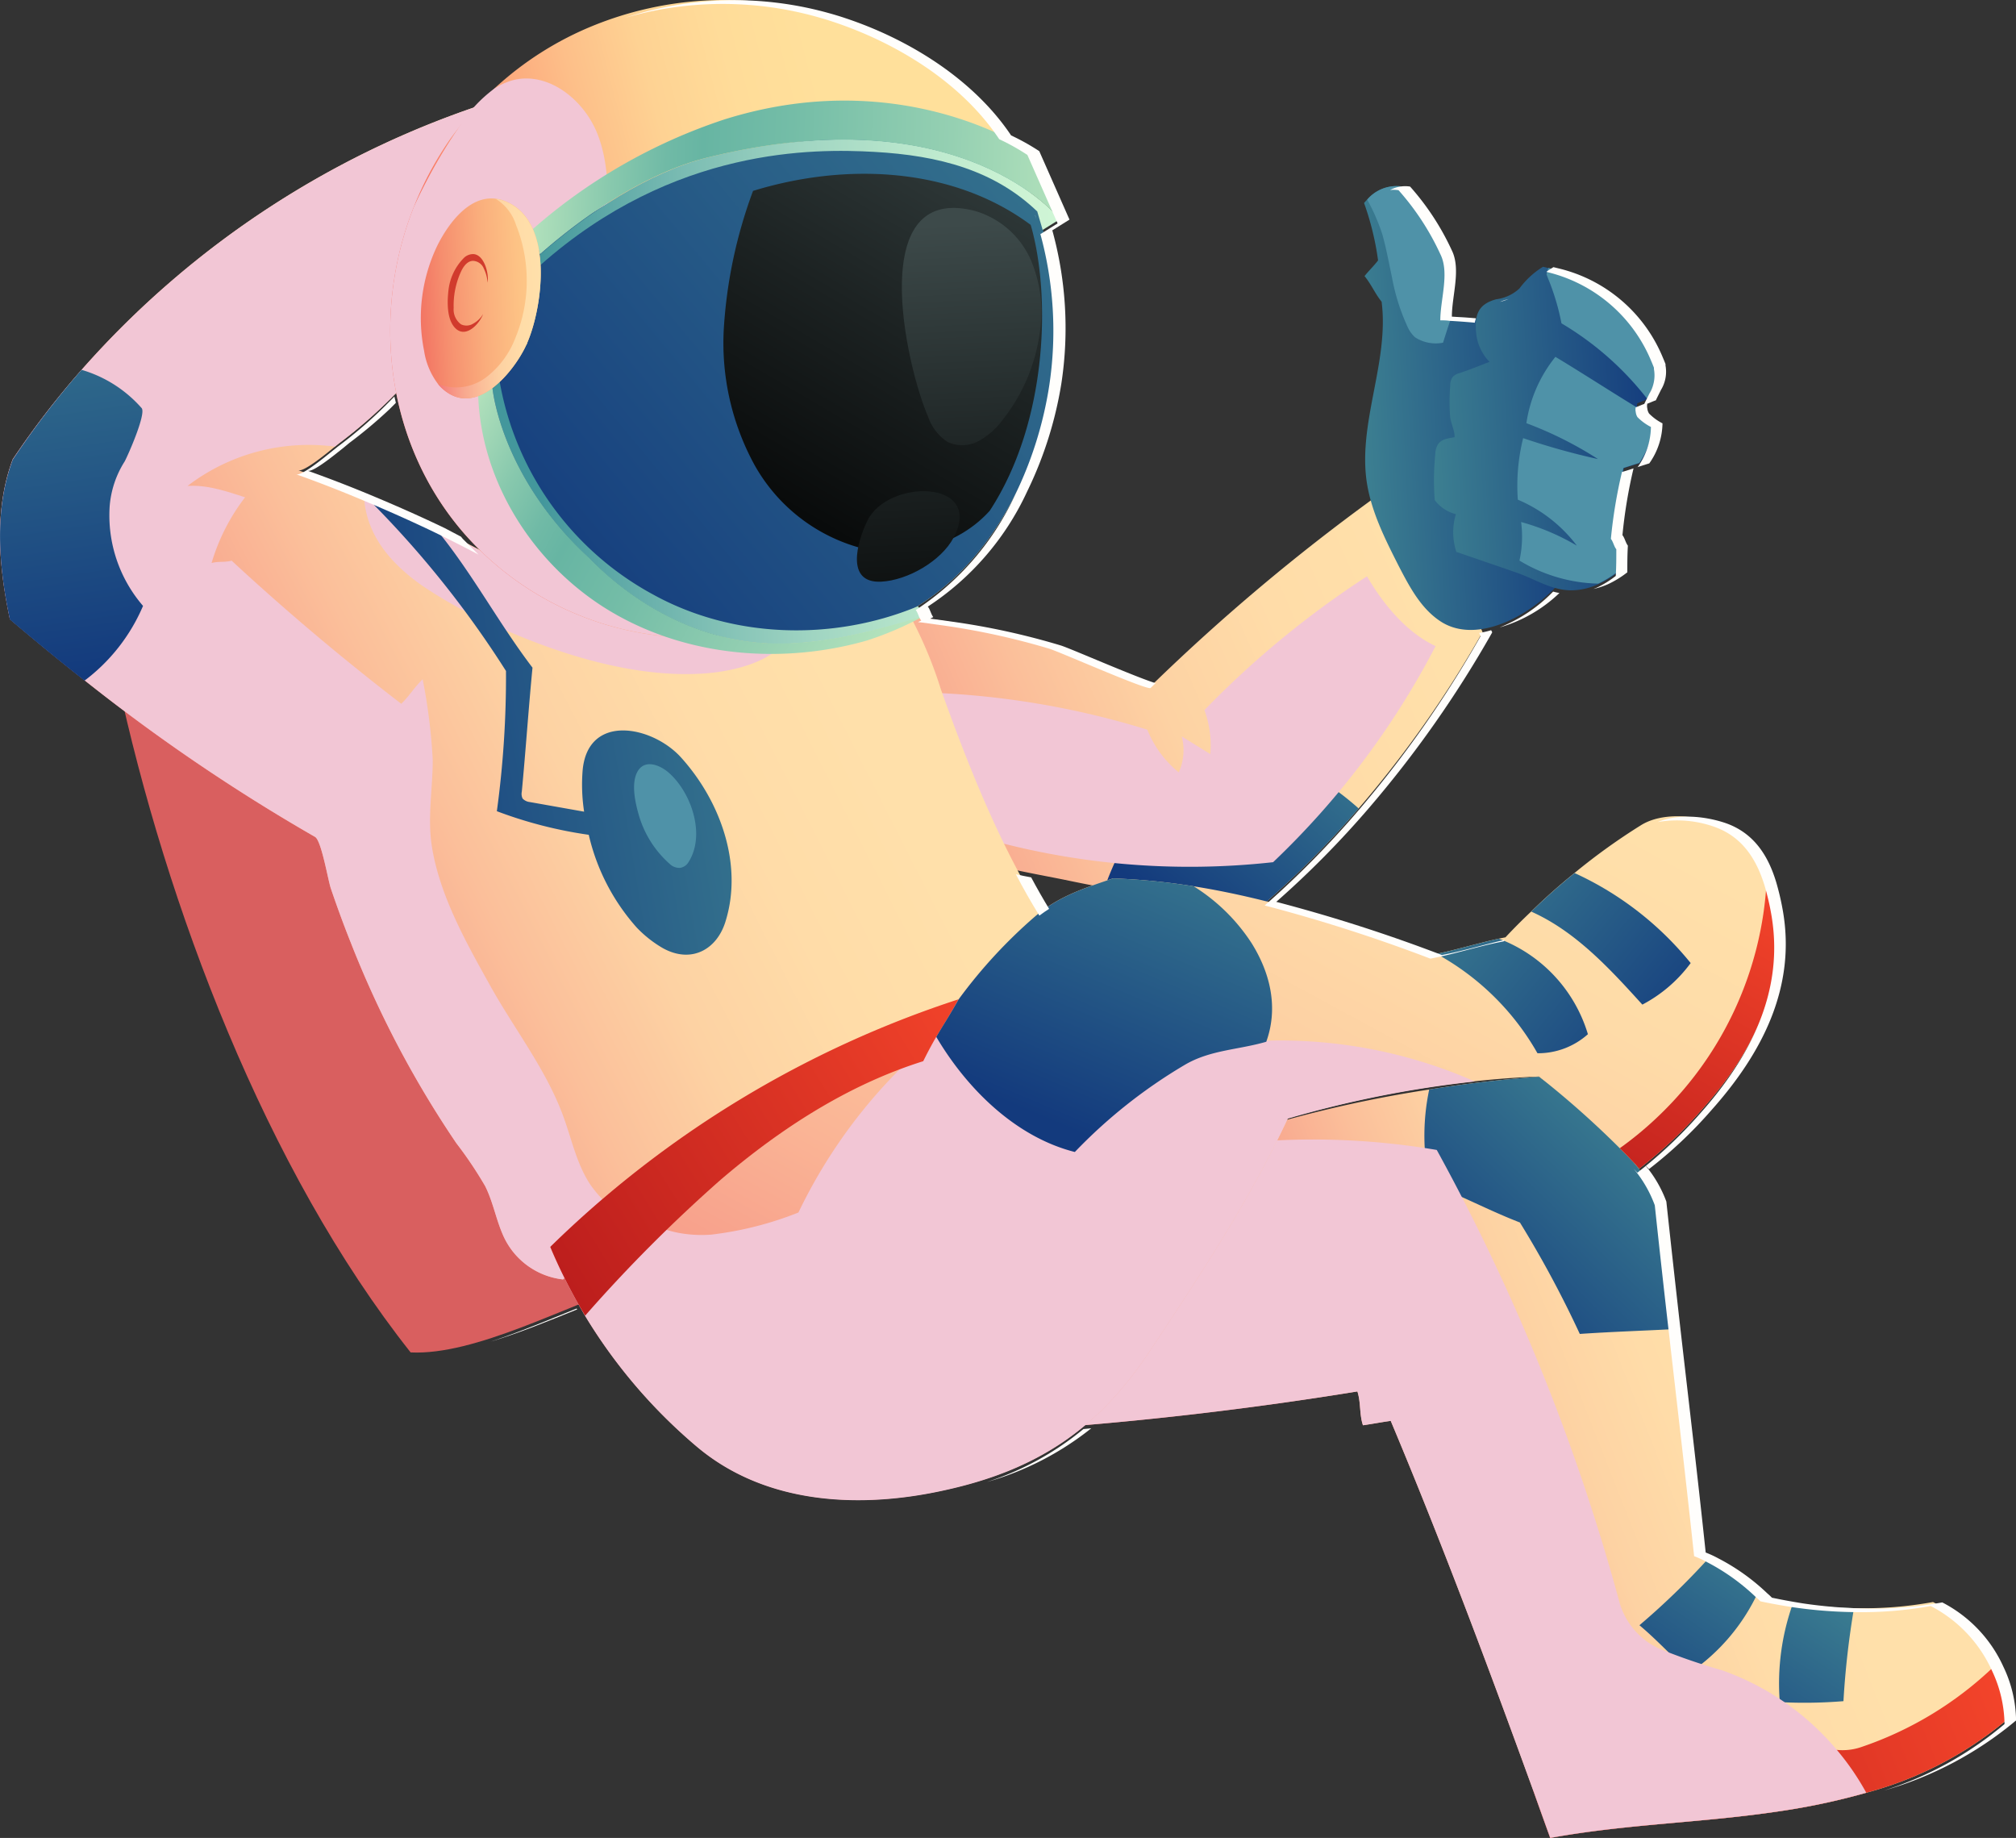 <svg xmlns="http://www.w3.org/2000/svg" xmlns:xlink="http://www.w3.org/1999/xlink" viewBox="0 0 256.23 233.57"><rect x="0" y="0" width="256.23" height="233.57" fill="#333333" stroke="none"/><defs><style>.cls-1{isolation:isolate;}.cls-2{fill:#d95f5f;}.cls-3{fill:url(#Безымянный_градиент_8);}.cls-4{fill:url(#Безымянный_градиент_45);}.cls-5{fill:url(#Безымянный_градиент_45-2);}.cls-6{fill:url(#Безымянный_градиент_45-3);}.cls-7{fill:url(#Безымянный_градиент_307);}.cls-8{fill:#f2c6d5;mix-blend-mode:multiply;}.cls-9{fill:url(#Безымянный_градиент_8-2);}.cls-10{fill:url(#Безымянный_градиент_45-4);}.cls-11{fill:url(#Безымянный_градиент_8-3);}.cls-12{fill:url(#Безымянный_градиент_36);}.cls-13{fill:url(#Безымянный_градиент_45-5);}.cls-14{fill:url(#Безымянный_градиент_52);}.cls-15{fill:url(#Безымянный_градиент_41);}.cls-16{fill:url(#Безымянный_градиент_52-2);}.cls-17{fill:url(#Безымянный_градиент_41-2);}.cls-18{fill:url(#Безымянный_градиент_35);}.cls-19{fill:url(#Безымянный_градиент_8-4);}.cls-20{fill:#d13b2d;}.cls-21,.cls-22,.cls-23{mix-blend-mode:screen;}.cls-21{fill:url(#Безымянный_градиент_395);}.cls-22{fill:url(#Безымянный_градиент_395-2);}.cls-23{fill:url(#Безымянный_градиент_395-3);}.cls-24{fill:url(#Безымянный_градиент_45-6);}.cls-25{fill:url(#Безымянный_градиент_45-7);}.cls-26{fill:#4f92a8;}.cls-27{fill:url(#Безымянный_градиент_411);}.cls-28{fill:url(#Безымянный_градиент_307-2);}.cls-29{fill:url(#Безымянный_градиент_45-8);}.cls-30{fill:url(#Безымянный_градиент_45-9);}.cls-31{fill:url(#Безымянный_градиент_307-3);}.cls-32{fill:url(#Безымянный_градиент_45-10);}.cls-33{fill:url(#Безымянный_градиент_45-11);}.cls-34{fill:url(#Безымянный_градиент_45-12);}.cls-35{fill:#fffefc;}</style><linearGradient id="Безымянный_градиент_8" x1="160.32" y1="208.28" x2="219.83" y2="188.19" gradientTransform="matrix(1, -0.05, 0.05, 1, -4.52, -1.04)" gradientUnits="userSpaceOnUse"><stop offset="0" stop-color="#f37777"/><stop offset="0.06" stop-color="#f5857e"/><stop offset="0.23" stop-color="#f8a68e"/><stop offset="0.41" stop-color="#fbbf9a"/><stop offset="0.59" stop-color="#fdd2a3"/><stop offset="0.79" stop-color="#ffdca8"/><stop offset="1" stop-color="#ffe0aa"/></linearGradient><linearGradient id="Безымянный_градиент_45" x1="205.71" y1="153.32" x2="178.27" y2="179.02" gradientTransform="matrix(1, -0.05, 0.05, 1, -4.52, -1.04)" gradientUnits="userSpaceOnUse"><stop offset="0" stop-color="#3c7f91"/><stop offset="1" stop-color="#133a7d"/></linearGradient><linearGradient id="Безымянный_градиент_45-2" x1="217.17" y1="206.56" x2="197.65" y2="232.64" xlink:href="#Безымянный_градиент_45"/><linearGradient id="Безымянный_градиент_45-3" x1="229.62" y1="215.88" x2="210.11" y2="241.96" xlink:href="#Безымянный_градиент_45"/><linearGradient id="Безымянный_градиент_307" x1="254.77" y1="223.83" x2="173.81" y2="252.23" gradientTransform="matrix(1, -0.05, 0.05, 1, -4.52, -1.04)" gradientUnits="userSpaceOnUse"><stop offset="0" stop-color="#fa492c"/><stop offset="1" stop-color="#b1161a"/></linearGradient><linearGradient id="Безымянный_градиент_8-2" x1="101.11" y1="118.55" x2="181.69" y2="88.22" xlink:href="#Безымянный_градиент_8"/><linearGradient id="Безымянный_градиент_45-4" x1="169.89" y1="99.13" x2="147.28" y2="124.34" xlink:href="#Безымянный_градиент_45"/><linearGradient id="Безымянный_градиент_8-3" x1="17.91" y1="113.42" x2="99.64" y2="76.9" xlink:href="#Безымянный_градиент_8"/><linearGradient id="Безымянный_градиент_36" x1="62.8" y1="54.21" x2="113.82" y2="43.63" gradientTransform="matrix(1, -0.05, 0.05, 1, -4.52, -1.04)" gradientUnits="userSpaceOnUse"><stop offset="0" stop-color="#f97762"/><stop offset="0.06" stop-color="#fa856a"/><stop offset="0.23" stop-color="#fca67b"/><stop offset="0.41" stop-color="#fdbf89"/><stop offset="0.59" stop-color="#fed293"/><stop offset="0.79" stop-color="#ffdc99"/><stop offset="1" stop-color="#ffe09b"/></linearGradient><linearGradient id="Безымянный_градиент_45-5" x1="151.68" y1="17.43" x2="67.04" y2="80.81" xlink:href="#Безымянный_градиент_45"/><linearGradient id="Безымянный_градиент_52" x1="141.8" y1="32.78" x2="70.93" y2="31.04" gradientTransform="matrix(1, -0.05, 0.05, 1, -4.52, -1.04)" gradientUnits="userSpaceOnUse"><stop offset="0" stop-color="#d2f7d6"/><stop offset="0.13" stop-color="#ccf3d4"/><stop offset="0.31" stop-color="#bbe8cd"/><stop offset="0.52" stop-color="#a0d5c2"/><stop offset="0.74" stop-color="#79bbb2"/><stop offset="0.98" stop-color="#489a9e"/><stop offset="1" stop-color="#43979c"/></linearGradient><linearGradient id="Безымянный_градиент_41" x1="143.84" y1="33.09" x2="69.07" y2="26.43" gradientTransform="matrix(1, -0.05, 0.05, 1, -4.52, -1.04)" gradientUnits="userSpaceOnUse"><stop offset="0" stop-color="#bde8bf"/><stop offset="0.27" stop-color="#95d0b2"/><stop offset="0.54" stop-color="#74bda7"/><stop offset="0.69" stop-color="#67b5a3"/><stop offset="0.75" stop-color="#70baa6"/><stop offset="0.84" stop-color="#87c8ad"/><stop offset="0.96" stop-color="#addeba"/><stop offset="1" stop-color="#bde8bf"/></linearGradient><linearGradient id="Безымянный_градиент_52-2" x1="140.84" y1="72.03" x2="69.97" y2="70.29" xlink:href="#Безымянный_градиент_52"/><linearGradient id="Безымянный_градиент_41-2" x1="113.71" y1="93.96" x2="57.34" y2="59.62" xlink:href="#Безымянный_градиент_41"/><linearGradient id="Безымянный_градиент_35" x1="52.31" y1="42.4" x2="77.23" y2="42.25" gradientTransform="matrix(1, -0.05, 0.05, 1, -4.52, -1.04)" gradientUnits="userSpaceOnUse"><stop offset="0" stop-color="#ee5656"/><stop offset="0.08" stop-color="#f1695e"/><stop offset="0.27" stop-color="#f68f6f"/><stop offset="0.46" stop-color="#faad7c"/><stop offset="0.65" stop-color="#fdc385"/><stop offset="0.83" stop-color="#fed08b"/><stop offset="1" stop-color="#ffd48d"/></linearGradient><linearGradient id="Безымянный_градиент_8-4" x1="57.47" y1="42.37" x2="71.29" y2="42.37" xlink:href="#Безымянный_градиент_8"/><linearGradient id="Безымянный_градиент_395" x1="137.03" y1="14.59" x2="93.77" y2="80.54" gradientTransform="matrix(1, -0.05, 0.05, 1, -4.52, -1.04)" gradientUnits="userSpaceOnUse"><stop offset="0" stop-color="#3d4a4a"/><stop offset="0.51" stop-color="#1c2222"/><stop offset="1"/></linearGradient><linearGradient id="Безымянный_градиент_395-2" x1="125.81" y1="35.71" x2="125.61" y2="96.77" xlink:href="#Безымянный_градиент_395"/><linearGradient id="Безымянный_градиент_395-3" x1="116.27" y1="35.68" x2="116.08" y2="96.74" xlink:href="#Безымянный_градиент_395"/><linearGradient id="Безымянный_градиент_45-6" x1="7.04" y1="29.5" x2="12.54" y2="87.47" xlink:href="#Безымянный_градиент_45"/><linearGradient id="Безымянный_градиент_45-7" x1="103.36" y1="92.63" x2="41.91" y2="99.78" xlink:href="#Безымянный_градиент_45"/><linearGradient id="Безымянный_градиент_411" x1="103.96" y1="218.07" x2="177" y2="98.08" gradientTransform="matrix(1, -0.05, 0.05, 1, -4.52, -1.04)" gradientUnits="userSpaceOnUse"><stop offset="0" stop-color="#f37777"/><stop offset="0.17" stop-color="#f69385"/><stop offset="0.4" stop-color="#fab495"/><stop offset="0.62" stop-color="#fdcca1"/><stop offset="0.83" stop-color="#fedba8"/><stop offset="1" stop-color="#ffe0aa"/></linearGradient><linearGradient id="Безымянный_градиент_307-2" x1="130.38" y1="131.8" x2="55.6" y2="172.57" xlink:href="#Безымянный_градиент_307"/><linearGradient id="Безымянный_градиент_45-8" x1="177.2" y1="124.98" x2="206.48" y2="151.64" xlink:href="#Безымянный_градиент_45"/><linearGradient id="Безымянный_градиент_45-9" x1="186.01" y1="115.3" x2="215.29" y2="141.97" xlink:href="#Безымянный_градиент_45"/><linearGradient id="Безымянный_градиент_307-3" x1="229.82" y1="121.68" x2="195.33" y2="175.59" xlink:href="#Безымянный_градиент_307"/><linearGradient id="Безымянный_градиент_45-10" x1="151.43" y1="111.4" x2="132.3" y2="150.96" xlink:href="#Безымянный_градиент_45"/><linearGradient id="Безымянный_градиент_45-11" x1="174.66" y1="62.56" x2="202.38" y2="62.56" xlink:href="#Безымянный_градиент_45"/><linearGradient id="Безымянный_градиент_45-12" x1="183.24" y1="66.02" x2="212.33" y2="66.02" xlink:href="#Безымянный_градиент_45"/></defs><g class="cls-1"><g id="Слой_1" data-name="Слой 1"><path class="cls-2" d="M79.89,163.43c-7.9,2.46-19.43,8.84-27.7,8.44C33.81,148.66,21.12,115.15,14.9,86.2,22,81.65,33.22,78,41.35,75.79,52,105.47,64.75,135.79,79.89,163.43Z"/><path class="cls-3" d="M255,218.6a46.4,46.4,0,0,1-17.8,9.23,85,85,0,0,1-10.43,2.26c-10.18,1.58-19.6,1.64-29.74,3.48-.72-2-1.44-4-2.15-6-5.72-15.75-11.65-31.6-18.12-47-1.34.19-2.18.36-3.53.56-.47-1.39-.25-2.9-.71-4.3q-20.27,3.3-40.79,4.76c6.4-13.14,16.58-26.17,27.31-36.45.79-.76,1.59-1.5,2.38-2.23a157.83,157.83,0,0,1,20.23-4.45c4.78-.77,9.53-1.31,13.95-1.62,6.57,4.34,13.73,11.64,15,15.82.58,5.45,1.2,10.86,1.81,16.27,1.07,9.43,2.18,18.83,3.2,28.33a13.37,13.37,0,0,1,1.59.74,26.62,26.62,0,0,1,6.24,4.45,7.81,7.81,0,0,1,.59.55c1.28.27,2.59.51,3.91.71a58.85,58.85,0,0,0,7.74.66,49,49,0,0,0,10-.78,17.23,17.23,0,0,1,7.77,8.19A16.08,16.08,0,0,1,255,218.6Z"/><path class="cls-4" d="M212.37,168.93c-3.87.2-7.59.32-11.58.59a136.73,136.73,0,0,0-7.61-14.16c-3.93-1.52-7.45-3.42-11.37-4.93a1.26,1.26,0,0,0-.07.16,28.36,28.36,0,0,1-.09-12.13c4.78-.77,9.53-1.31,13.95-1.62,6.57,4.34,13.73,11.64,15,15.82C211.14,158.11,211.76,163.52,212.37,168.93Z"/><path class="cls-5" d="M223.4,202.45a25.2,25.2,0,0,1-8.58,10.09c-2.32-2-4.13-4.06-6.45-6a94.17,94.17,0,0,0,8.79-8.51A26.62,26.62,0,0,1,223.4,202.45Z"/><path class="cls-6" d="M235.64,204.37a107.42,107.42,0,0,0-1.34,11.82,60.71,60.71,0,0,1-8.09.12,30.17,30.17,0,0,1,1.69-12.6A58.85,58.85,0,0,0,235.64,204.37Z"/><path class="cls-7" d="M255,218.6a46.4,46.4,0,0,1-17.8,9.23,85,85,0,0,1-10.43,2.26c-10.18,1.58-19.6,1.64-29.74,3.48-.72-2-1.44-4-2.15-6a57.44,57.44,0,0,1,19.36-4.65q5.83-.51,11.71-.6c2,0,4,0,6,0,.57,0,1.08.06,1.57.07a7.38,7.38,0,0,0,2.93-.33,45.32,45.32,0,0,0,17-10.3A16.08,16.08,0,0,1,255,218.6Z"/><path class="cls-8" d="M237.2,227.83a85,85,0,0,1-10.43,2.26c-10.18,1.58-19.6,1.64-29.74,3.48-.72-2-1.44-4-2.15-6-5.72-15.75-11.65-31.6-18.12-47-1.34.19-2.18.36-3.53.56-.47-1.39-.25-2.9-.71-4.3q-20.27,3.3-40.79,4.76c6.4-13.14,16.58-26.17,27.31-36.45a94,94,0,0,1,23.57,1,262,262,0,0,1,23.26,57.62,9.26,9.26,0,0,0,5.21,5.84,77.3,77.3,0,0,0,7.77,2.66,33.61,33.61,0,0,1,14.65,10.17A32.84,32.84,0,0,1,237.2,227.83Z"/><path class="cls-9" d="M188.43,80.33a139.84,139.84,0,0,1-15.75,22.41,119,119,0,0,1-12.53,12.57c-.7.61-4.66-.34-5.61-.44-4.74-.49-9.46-1.21-14.16-2.06q-2.53-.47-5.06-1c-5.86-1.18-12-2.08-17.34-5.14s-9.67-8.22-10.53-14.47a14.55,14.55,0,0,1,3-10.85,7.88,7.88,0,0,1,3-2.46c1.82-.78,3.72-.38,6.35,0a94.12,94.12,0,0,1,13.87,3c1.35.41,12.5,5.35,12.91,5a256.87,256.87,0,0,1,28.06-23.59A39.5,39.5,0,0,1,188.43,80.33Z"/><path class="cls-10" d="M172.68,102.74a119,119,0,0,1-12.53,12.57c-.7.61-4.66-.34-5.61-.44-4.74-.49-9.46-1.21-14.16-2.06a45.5,45.5,0,0,1,3.73-7.85,59.67,59.67,0,0,0,10.94,0c4.67-.42,8.45-3.2,11.81-6.48A36.93,36.93,0,0,1,172.68,102.74Z"/><path class="cls-8" d="M117.45,88a106.78,106.78,0,0,1,28.37,4.73,13.51,13.51,0,0,0,4,5.43,6.9,6.9,0,0,0,.38-4.57l3.63,2.24a13,13,0,0,0-.75-5.59,119.25,119.25,0,0,1,20.66-17c2.09,3.57,5,7.12,8.72,8.87a103.89,103.89,0,0,1-20.65,27.46,96.39,96.39,0,0,1-38.34-3.49c-2.86-.84-5.89-2-7.6-4.41a9.46,9.46,0,0,1-1.21-7.18C115.17,92,116.29,90.22,117.45,88Z"/><path class="cls-11" d="M136.87,122.37c-.25-.32-8.07,2.88-8.75,3.13-3.55,1.37-7.12,2.65-10.55,4.27a166.12,166.12,0,0,0-16.52,9,156.32,156.32,0,0,0-21.48,16.08q-4.16,3.72-8,7.74a9.48,9.48,0,0,1-7.49-5.31c-1-2.11-1.37-4.46-2.41-6.54A50.42,50.42,0,0,0,58,145.28a129.7,129.7,0,0,1-7.44-12.41,131,131,0,0,1-6-13.14c-.9-2.25-1.73-4.53-2.51-6.82-.36-1.06-1.19-6.06-2-6.55A235.61,235.61,0,0,1,10.74,86.45c-3.21-2.52-6.37-5.12-9.48-7.76-1.46-6.88-2-14,.36-20.32A109,109,0,0,1,10.37,47,117.18,117.18,0,0,1,63,12.75c.47,9-.46,21.11-5.68,28.75a64.61,64.61,0,0,1-9,10.44,61.92,61.92,0,0,1-5.11,4.31c-.13.09-.35.28-.64.51-1.32,1.08-4,3.25-4.67,3q4.31,1.53,8.49,3.29l.14.06q4.44,1.84,8.77,3.93,5.06,2.43,10,5.17c9.38-1,18.73-2.8,28.2-2.62l1.06,0c6,.2,12.5,1,17.24,4.51A15.21,15.21,0,0,1,116.06,79a54,54,0,0,1,3.53,8.62C123.79,99.4,129.07,112.47,136.87,122.37Z"/><path class="cls-8" d="M100.52,80c-1.23,4.06-7.44,5.35-11.06,5.59-9,.62-19-2.6-27.14-6.38a54.73,54.73,0,0,1-8.84-4.91c-3.61-2.58-6.56-5.89-7.13-10.3a3.14,3.14,0,0,1,0-.92l.14.06q4.44,1.84,8.77,3.93,5.06,2.43,10,5.17c9.38-1,18.73-2.8,28.2-2.62l1.06,0A30.79,30.79,0,0,1,98,73C99.72,74.92,101.28,77.5,100.52,80Z"/><path class="cls-8" d="M79.57,154.86q-4.16,3.72-8,7.74a9.48,9.48,0,0,1-7.49-5.31c-1-2.11-1.37-4.46-2.41-6.54A50.42,50.42,0,0,0,58,145.28a129.7,129.7,0,0,1-7.44-12.41,131,131,0,0,1-6-13.14c-.9-2.25-1.73-4.53-2.51-6.82-.36-1.06-1.19-6.06-2-6.55A235.61,235.61,0,0,1,10.74,86.45c-3.21-2.52-6.37-5.12-9.48-7.76-1.46-6.88-2-14,.36-20.32A109,109,0,0,1,10.37,47,117.18,117.18,0,0,1,63,12.75c.47,9-.46,21.11-5.68,28.75a64.61,64.61,0,0,1-9,10.44,61.92,61.92,0,0,1-5.11,4.31c-.13.09-.35.28-.64.51a25.38,25.38,0,0,0-18.74,5c2.5-.17,4.94.67,7.32,1.44a25.6,25.6,0,0,0-4.26,8.35c.9-.25,1.66-.05,2.55-.3Q39.79,80.83,51,89.44c1.14-1.13,1.58-2,2.72-3.12A72.21,72.21,0,0,1,55,96.57c0,3.72-.69,7.27-.11,11,1,6.29,4.38,12.25,7.44,17.74s7,10.49,9.2,16.38c1.12,3,1.75,6.27,3.55,8.93A16,16,0,0,0,79.57,154.86Z"/><path class="cls-12" d="M133.62,48.65a49.43,49.43,0,0,1-4.37,13.78c-4.14,8.45-10.75,15.26-20,17.85a39.65,39.65,0,0,1-6.81,1.27,73.52,73.52,0,0,1-17-.56c-1-.11-1.92-.24-2.87-.37A38.83,38.83,0,0,1,59.12,67.94c-10.07-11.45-12-27.84-6.52-41.65a42.43,42.43,0,0,1,4.25-8.08c.41-.61.85-1.2,1.3-1.78a39.08,39.08,0,0,1,4.63-5.13A41.45,41.45,0,0,1,75.55,3.2a44.39,44.39,0,0,1,28.22-1.64c.84.23,1.66.47,2.48.74,8.77,2.93,17.8,8.69,22.3,17l0,.09.68,1.33c.12.24.24.47.35.7A46.92,46.92,0,0,1,133.62,48.65Z"/><path class="cls-8" d="M85.48,79.57c0,.47,0,1,0,1.42-1-.11-1.92-.24-2.87-.37A38.83,38.83,0,0,1,59.12,67.94c-10.07-11.45-12-27.84-6.52-41.65a69,69,0,0,1,5.55-9.86c.11-.19.24-.37.36-.55a17.48,17.48,0,0,1,4.27-4.58,8.08,8.08,0,0,1,2.34-1.09c4.46-1.2,9,2.37,10.75,6.65s1.38,9.06,1.32,13.67a103.33,103.33,0,0,0,3.35,27.34C82.43,65.06,85.1,72.15,85.48,79.57Z"/><path class="cls-13" d="M133.62,48.65a49.43,49.43,0,0,1-4.37,13.78c-4.14,8.45-10.75,15.26-20,17.85a39.65,39.65,0,0,1-6.81,1.27,40.74,40.74,0,0,1-12.31-1A38.25,38.25,0,0,1,67.23,64.64a35.39,35.39,0,0,1-4.87-27.38A65.78,65.78,0,0,1,117,18a39.56,39.56,0,0,1,12.68,3.38A46.92,46.92,0,0,1,133.62,48.65Z"/><path class="cls-14" d="M68.69,33.68c17-15.06,34.89-14.79,42.41-14.38,8.29.46,15.29,2.36,20.73,7.57l.69,2.35,2.19-1.36S122.38,11.94,90,20c-7.47,1.84-15.49,7.15-21.37,12.35Z"/><path class="cls-15" d="M90,20c32.39-8,44.72,7.89,44.72,7.89l-3.84-8.7S114.8,8,92,15.2A70.36,70.36,0,0,0,67.72,29.11l.9,3.21C74.5,27.12,82.52,21.81,90,20Z"/><path class="cls-16" d="M63.51,48.51a38.3,38.3,0,0,0,19.42,27c10.2,5.66,23,6,33.75,1.53.3.38.4,1,.7,1.33-7,2.06-14.62,4.09-21.83,3.25-7.84-.92-15.11-5-20.64-10.66C63.57,60.51,62.59,49.29,62.59,49.29Z"/><path class="cls-17" d="M95.55,81.58c-7.84-.92-15.11-5-20.64-10.66C63.57,60.51,62.59,49.29,62.59,49.29l.51-.43L60.77,50c.29,11.24,7.11,21.88,16.77,27.66s21.79,6.83,32.61,3.75a41.15,41.15,0,0,0,7.23-3.11C110.42,80.39,102.76,82.42,95.55,81.58Z"/><path class="cls-18" d="M67,43.59c0,.09-.07.17-.11.25-1.52,3.32-6.36,9.39-10.64,5.57a4.61,4.61,0,0,1-.57-.6,9.29,9.29,0,0,1-1.78-4.24,21.19,21.19,0,0,1,1.75-13.49c1.3-2.55,3.93-6.29,7.4-5.82a4.24,4.24,0,0,1,.95.23C70.55,27.82,69,39,67,43.59Z"/><path class="cls-19" d="M67,43.59c0,.09-.07.17-.11.25-1.52,3.32-6.36,9.39-10.64,5.57a4.61,4.61,0,0,1-.57-.6,6.34,6.34,0,0,0,6-.78,11.37,11.37,0,0,0,3.79-5,19.07,19.07,0,0,0,.13-14.41A6.09,6.09,0,0,0,63,25.26a4.24,4.24,0,0,1,.95.23C70.55,27.82,69,39,67,43.59Z"/><path class="cls-20" d="M61.4,39.91c-.43,1.2-2.07,3-3.38,1.93s-1.19-3.65-1-5.12a6.91,6.91,0,0,1,1.86-3.86,1.69,1.69,0,0,1,1.29-.57c1.4.08,2,2.55,1.8,3.63a4.75,4.75,0,0,0-.47-1.77,1.55,1.55,0,0,0-1.42-1c-.74.05-1.22.77-1.52,1.44a10.3,10.3,0,0,0-.9,4.54,2.34,2.34,0,0,0,.94,2.09,1.61,1.61,0,0,0,1.57-.11A3.23,3.23,0,0,0,61.4,39.91Z"/><path class="cls-21" d="M131,28.58c2.54,8.72,2.27,24.89-5.2,36.32-4,4.46-10.54,6.14-16.33,4.76A22.09,22.09,0,0,1,95.8,58.91,32.32,32.32,0,0,1,92,41.68a60.79,60.79,0,0,1,3.71-17.42C107.59,20.61,121.12,21.24,131,28.58Z"/><path class="cls-22" d="M117.93,52.88a6.28,6.28,0,0,0,2.5,3.28,4.37,4.37,0,0,0,3.95-.11,9.36,9.36,0,0,0,3.05-2.69,22.76,22.76,0,0,0,4.7-10.93A16.84,16.84,0,0,0,131,33a11.16,11.16,0,0,0-7-6.17C109.9,23.08,115.14,46.43,117.93,52.88Z"/><path class="cls-23" d="M121.22,68.29c3.88-7.39-8.43-7.48-11-2.07-1.3,2.69-2.78,7.93,1.78,7.7C115.36,73.75,119.64,71.3,121.22,68.29Z"/><path class="cls-24" d="M18.18,77a23.29,23.29,0,0,1-7.44,9.5c-3.21-2.52-6.37-5.12-9.48-7.76-1.46-6.88-2-14,.36-20.32A109,109,0,0,1,10.37,47,16.22,16.22,0,0,1,18,51.86c.61.7-1.73,6-2.16,6.79a12.42,12.42,0,0,0-1.9,5.67A17.6,17.6,0,0,0,18.18,77Z"/><path class="cls-25" d="M86.54,96.24c-3.64-4-11.76-5.62-12.48,1.57a22.62,22.62,0,0,0,.18,5.34l-6.88-1.22a1.47,1.47,0,0,1-.94-.45,1.37,1.37,0,0,1-.1-.87c.51-5.37.84-10.4,1.36-15.76-4.33-5.67-7.81-12.29-12.41-17.79Q50.94,65,46.5,63.13A126.74,126.74,0,0,1,64.31,85.27a126.48,126.48,0,0,1-1.16,17.82,54.73,54.73,0,0,0,11.68,3,26.72,26.72,0,0,0,6.1,11.79,14.93,14.93,0,0,0,3.26,2.58c3.65,2.07,7,.23,8.07-3.52C94.41,109.8,91.57,101.8,86.54,96.24Z"/><path class="cls-26" d="M84.94,109.63l.19.17a1.74,1.74,0,0,0,1.31.49,1.51,1.51,0,0,0,1.07-.73c2.18-3.43.4-8.74-2.44-11.3-1.18-1.07-3.21-1.87-4.1-.1-.76,1.52-.22,3.87.21,5.38A13.17,13.17,0,0,0,84.94,109.63Z"/><path class="cls-27" d="M216.31,141a56.4,56.4,0,0,1-7.95,7.5q-1.25-1.35-2.49-2.58a116.69,116.69,0,0,0-10.27-9.11q-4.11.16-8.15.6a138.81,138.81,0,0,0-23.78,4.72c-4.93,10.56-11.19,20-17.61,29.67-6.57,9.88-14.36,15-25.91,17.54-10.76,2.41-22.82,1.88-31.59-5.52a67.45,67.45,0,0,1-14.19-16.61c-1-1.72-2-3.5-2.86-5.31-.56-1.13-1.09-2.27-1.57-3.43a133.05,133.05,0,0,1,48.86-30.44c1-.35,2-.7,3-1a63.68,63.68,0,0,1,9.8-10.62c3-2.53,6.16-3.52,9.85-4.78a82.14,82.14,0,0,1,10.24,1c10.32,1.64,20.51,5.05,30.34,8.7l.54-.11c2.76-.57,5.18-1.34,7.91-1.93l.86-.17q1.57-1.68,3.26-3.27,2.64-2.58,5.51-4.9a78.74,78.74,0,0,1,8.44-6.07c2.63-1.65,6.67-1.3,9.52-.32,3.65,1.26,5.43,4.2,6.44,7.54a31.07,31.07,0,0,1,.82,3.49C227.12,125.45,222.68,133.86,216.31,141Z"/><path class="cls-8" d="M187.45,137.44a138.81,138.81,0,0,0-23.78,4.72c-4.93,10.56-11.19,20-17.61,29.67-6.57,9.88-14.36,15-25.91,17.54-10.76,2.41-22.82,1.88-31.59-5.52a67.45,67.45,0,0,1-14.19-16.61c-1-1.72-2-3.5-2.86-5.31,3-2.69,6.55-4.88,8.89-8.11,2.6,2.49,6.44,3.34,10,3.08a43.67,43.67,0,0,0,11.08-2.81A66.45,66.45,0,0,1,119,131.65a116.29,116.29,0,0,0,16,7.19A61.36,61.36,0,0,1,187.45,137.44Z"/><path class="cls-28" d="M121.82,127c-2,3.62-2.59,4.06-4.48,7.86-9.55,3-18.15,8.57-25.76,15.08a189.43,189.43,0,0,0-17.21,17.26,67.6,67.6,0,0,1-4.43-8.74A132.94,132.94,0,0,1,121.82,127Z"/><path class="cls-29" d="M201.82,131.43a9.5,9.5,0,0,1-6.41,2.42,32.9,32.9,0,0,0-12.82-12.63c2.76-.57,5.18-1.34,7.91-1.93A18.73,18.73,0,0,1,201.82,131.43Z"/><path class="cls-30" d="M214.88,122.39a18,18,0,0,1-6.14,5.28c-4.15-4.58-8.49-9.31-14.12-11.82q2.64-2.58,5.51-4.9A40.84,40.84,0,0,1,214.88,122.39Z"/><path class="cls-31" d="M216.31,141a56.4,56.4,0,0,1-7.95,7.5q-1.25-1.35-2.49-2.58a44.28,44.28,0,0,0,5.3-4.45,44.51,44.51,0,0,0,13.36-29.4,31.07,31.07,0,0,1,.82,3.49C227.12,125.45,222.68,133.86,216.31,141Z"/><path class="cls-32" d="M159.09,119.88a23.76,23.76,0,0,0-7.38-7.25,82.14,82.14,0,0,0-10.24-1c-3.69,1.26-6.87,2.25-9.85,4.78a63.68,63.68,0,0,0-9.8,10.62c-1.3,2.31-2,3.32-2.82,4.74,3.91,6.62,10.1,12.73,17.61,14.63a65.31,65.31,0,0,1,14-11.09c3.23-1.89,6.74-1.88,10.33-2.92C162.48,128.1,161.49,123.73,159.09,119.88Z"/><path class="cls-33" d="M201.21,69.09c-1.63,6-12.13,14-18.25,9.79-2.44-1.66-3.86-4.4-5.21-7-1.68-3.32-3.39-6.7-4-10.38-1.25-7.67,2.84-15.45,1.85-23.16-.82-1-1.33-2.24-2.17-3.25.46-.6,1.26-1.37,1.72-2a35.93,35.93,0,0,0-1.78-7.29,5.14,5.14,0,0,1,.38-.42,4.9,4.9,0,0,1,4.23-1.7,32.46,32.46,0,0,1,5.32,8.12c1.2,2.37,0,5.75,0,8.41l1.14.07a69.94,69.94,0,0,1,12.81,1.8c3.09.73,2.7,5.38,3,8.52q.62,6,1.13,12.1A18.55,18.55,0,0,1,201.21,69.09Z"/><path class="cls-34" d="M210.08,53.76a9.16,9.16,0,0,1-1.68,5.09c-.66.2-1.32.43-2,.63A65.65,65.65,0,0,0,205,68c.28.34.42,1,.7,1.33,0,1.2,0,2.2-.07,3.39a12.64,12.64,0,0,1-2.44,1.49,8.25,8.25,0,0,1-3.47.81c-2.52,0-4.56-1.4-6.84-2.2-2.59-.91-5.19-1.79-7.78-2.68a8,8,0,0,1-.06-4.8,4.8,4.8,0,0,1-2.69-1.79,33.62,33.62,0,0,1,.07-5.85,2.54,2.54,0,0,1,.35-1.24c.47-.7,1.37-.76,2.11-.9,0-.88-.43-1.65-.56-2.51a23.79,23.79,0,0,1,0-4,1.79,1.79,0,0,1,.31-1.14,1.83,1.83,0,0,1,.91-.51c1.3-.42,2.53-.95,3.78-1.41a6.1,6.1,0,0,1-1.7-3.63c-.22-2.28.19-3.7,2.56-4.33a5.33,5.33,0,0,0,2.94-1.37,10.65,10.65,0,0,1,3-2.76l.62.15a19.22,19.22,0,0,1,13.63,12.15c.53,1.44-.38,3-1.07,4.38l-.12.25c-.26.07-.83.33-1.08.42a1.19,1.19,0,0,0,0,.6,1.43,1.43,0,0,0,.21.65A6.9,6.9,0,0,0,210.08,53.76Z"/><path class="cls-26" d="M209.39,50.59h-.11a38.92,38.92,0,0,0-10.82-9.5,29.94,29.94,0,0,0-1.62-5.5c-.1-.23-.19-.48-.28-.72a3.59,3.59,0,0,1,.26-.82,19.21,19.21,0,0,1,13.64,12.16C211,47.65,210.07,49.18,209.39,50.59Zm-1,1.92a1.43,1.43,0,0,1-.21-.65c-3.44-2.09-7.16-4.51-10.49-6.51A17.48,17.48,0,0,0,194,53.78a47.8,47.8,0,0,1,9.1,4.56,89.37,89.37,0,0,1-9.51-2.66,25.14,25.14,0,0,0-.68,7.82,18.33,18.33,0,0,1,7.5,5.84,28.85,28.85,0,0,0-7.08-3,14.2,14.2,0,0,1-.21,4.9,20.18,20.18,0,0,0,10,2.93,12.64,12.64,0,0,0,2.44-1.49c0-1.19,0-2.19.07-3.39-.28-.35-.42-1-.7-1.33a65.65,65.65,0,0,1,1.41-8.49c.66-.2,1.32-.43,2-.63a9.16,9.16,0,0,0,1.68-5.09A6.9,6.9,0,0,1,208.36,52.51Zm-25-12.31c0-2.66,1.18-6,0-8.41A32.46,32.46,0,0,0,178,23.67a4.9,4.9,0,0,0-4.23,1.7,25.14,25.14,0,0,1,1.92,4.41c.51,1.82.85,3.68,1.24,5.53a26.11,26.11,0,0,0,1.94,6.16,4,4,0,0,0,1,1.41,4.84,4.84,0,0,0,3.54.67c.34-1.1.7-2.2,1.07-3.28Z"/><path class="cls-35" d="M132.1,116.36c.41-.31.82-.59,1.24-.86q-1.18-1.94-2.28-4c-.65-.12-1.3-.25-1.94-.39C130.06,112.93,131.06,114.67,132.1,116.36Z"/><path class="cls-35" d="M160.74,115.07a202.44,202.44,0,0,1,21.06,6.76l.54-.11c2.76-.56,5.18-1.34,7.92-1.92l.85-.17.19-.2c-2.56.58-4.88,1.3-7.49,1.83l-.54.11a202.44,202.44,0,0,0-21.06-6.76,119.68,119.68,0,0,0,11.69-11.82,140.28,140.28,0,0,0,15.75-22.41c0-.1-.08-.19-.13-.29a12.3,12.3,0,0,1-1.52.35c.06.13.13.26.18.4a140.28,140.28,0,0,1-15.75,22.41A119.68,119.68,0,0,1,160.74,115.07Z"/><path class="cls-35" d="M198.2,75.36a7.13,7.13,0,0,1-.8-.18,19.62,19.62,0,0,1-6.81,4.56A18.25,18.25,0,0,0,198.2,75.36Z"/><path class="cls-35" d="M224.62,202.49a26.86,26.86,0,0,0-6.23-4.45,13.5,13.5,0,0,0-1.6-.74c-1-9.5-2.12-18.9-3.2-28.33q-.92-8.1-1.8-16.27a15.51,15.51,0,0,0-2.61-4.53l-1.07.86-.48-.51a15.62,15.62,0,0,1,2.69,4.65q.87,8.16,1.8,16.26c1.08,9.43,2.18,18.83,3.2,28.33a13.5,13.5,0,0,1,1.6.74,26.86,26.86,0,0,1,6.23,4.45,8,8,0,0,1,.59.55c1.29.28,2.59.51,3.91.72a59,59,0,0,0,7.74.65,49.76,49.76,0,0,0,10-.77,17.21,17.21,0,0,1,7.77,8.18,16.28,16.28,0,0,1,1.61,6.82,44.53,44.53,0,0,1-15.33,8.45,45.68,45.68,0,0,0,16.8-8.91,16.24,16.24,0,0,0-1.61-6.82,17.16,17.16,0,0,0-7.77-8.18,49.76,49.76,0,0,1-10,.77,60.75,60.75,0,0,1-7.74-.65c-1.32-.21-2.62-.45-3.91-.72A8,8,0,0,0,224.62,202.49Z"/><path class="cls-35" d="M73.29,166.29c-3.49,1.41-7.26,3-10.93,4.21,3.64-1.1,7.43-2.65,11-4.1Z"/><path class="cls-35" d="M44.4,56.29A58.67,58.67,0,0,0,49.51,52l.8-.8c-.05-.27-.13-.54-.18-.81-.69.7-1.38,1.4-2.09,2.07a57,57,0,0,1-5.11,4.3l-.64.51c-1.32,1.08-4,3.26-4.66,3q4.29,1.53,8.48,3.3l.14.06q4.44,1.85,8.78,3.92,2.91,1.41,5.79,2.93c-.67-.66-1.33-1.34-2-2l-.23-.28L56.5,67.1c-2.9-1.39-5.82-2.69-8.78-3.93l-.14-.06q-4.19-1.76-8.48-3.29c.67.24,3.34-1.94,4.66-3Z"/><path class="cls-35" d="M138.7,181.51l-1,.1a37.13,37.13,0,0,1-12.28,6.73A37.86,37.86,0,0,0,138.7,181.51Z"/><path class="cls-35" d="M103.52,2.06c.84.23,1.66.47,2.48.75,8,2.67,16.24,7.72,21,14.88a28.05,28.05,0,0,1,3.58,2l3.84,8.7-2.18,1.36-.08-.26a46.6,46.6,0,0,1,1.17,19.69A48.78,48.78,0,0,1,129,62.93a35,35,0,0,1-12.61,14.59l0,0c.3.38.4,1,.7,1.34l-.41.2c.84.08,1.76.23,2.79.37a91.75,91.75,0,0,1,13.86,3c1.35.4,12.5,5.35,12.91,5l.63-.61c-2.68-.83-10.92-4.46-12.07-4.8A91.75,91.75,0,0,0,121,79c-1-.14-2-.29-2.79-.37l.41-.21c-.3-.37-.4-1-.7-1.33l0,0a35,35,0,0,0,12.61-14.59,49.11,49.11,0,0,0,4.37-13.78A46.65,46.65,0,0,0,133.67,29l.08.27,2.18-1.36-3.84-8.7a28.05,28.05,0,0,0-3.58-2c-4.8-7.16-13-12.21-21-14.88-.82-.28-1.64-.52-2.48-.75a44.47,44.47,0,0,0-25.67.71A44.48,44.48,0,0,1,103.52,2.06Z"/><path class="cls-35" d="M177.75,24.17a32.89,32.89,0,0,1,5.31,8.12c1.2,2.37,0,5.76,0,8.42.39,0,.76,0,1.14.06q1.65.09,3.24.24a4.58,4.58,0,0,1,.15-.56c-.64-.05-1.27-.11-1.92-.14l-1.14-.07c0-2.65,1.18-6,0-8.41a32.89,32.89,0,0,0-5.31-8.12,4,4,0,0,0-2.54.44A3.85,3.85,0,0,1,177.75,24.17Z"/><path class="cls-35" d="M217.85,105.06c3.64,1.27,5.42,4.2,6.44,7.54a33,33,0,0,1,.82,3.5c1.76,9.85-2.67,18.27-9.05,25.43a57.39,57.39,0,0,1-6.87,6.63l.39.41a55.33,55.33,0,0,0,7.95-7.5c6.38-7.16,10.81-15.58,9.05-25.43a33,33,0,0,0-.82-3.5c-1-3.34-2.8-6.27-6.44-7.54-2.55-.87-6-1.24-8.63-.13A14.25,14.25,0,0,1,217.85,105.06Z"/><path class="cls-35" d="M131.56,27.36l.15.44-.13-.43Z"/><path class="cls-35" d="M196.58,34.56h0a19.14,19.14,0,0,1,13.29,11.33c.12.27.23.55.34.83a1,1,0,0,1,0,.17,4.44,4.44,0,0,1-.58,3.13c-.17.36-.36.72-.53,1.07l-.12.25c-.26.07-.82.34-1.08.42a1.31,1.31,0,0,0,0,.6,1.51,1.51,0,0,0,.22.65,6.67,6.67,0,0,0,1.71,1.25,9,9,0,0,1-1.68,5.09c-.66.21-1.31.44-2,.63a62.79,62.79,0,0,0-1.41,8.5c.28.33.41,1,.69,1.32,0,1.2,0,2.2-.07,3.39a12.61,12.61,0,0,1-2.43,1.5l-.41.16a9.86,9.86,0,0,0,1.88-.62,12.61,12.61,0,0,0,2.43-1.5c0-1.19,0-2.19.07-3.39-.28-.35-.41-1-.69-1.33a62.91,62.91,0,0,1,1.41-8.49c.66-.2,1.31-.42,2-.63a9,9,0,0,0,1.68-5.09,6.67,6.67,0,0,1-1.71-1.25,1.51,1.51,0,0,1-.22-.65,1.31,1.31,0,0,1,0-.6c.26-.08.82-.35,1.08-.42l.12-.25c.17-.35.36-.71.53-1.07a4.44,4.44,0,0,0,.58-3.13.85.85,0,0,0,0-.17c-.11-.28-.22-.56-.34-.83A19.14,19.14,0,0,0,198.05,34.1h0l-.61-.15q-.5.3-.9.6Z"/><path class="cls-35" d="M191.74,38l-.28.08a4.76,4.76,0,0,0-.81.29A10,10,0,0,0,191.74,38Z"/></g></g></svg>